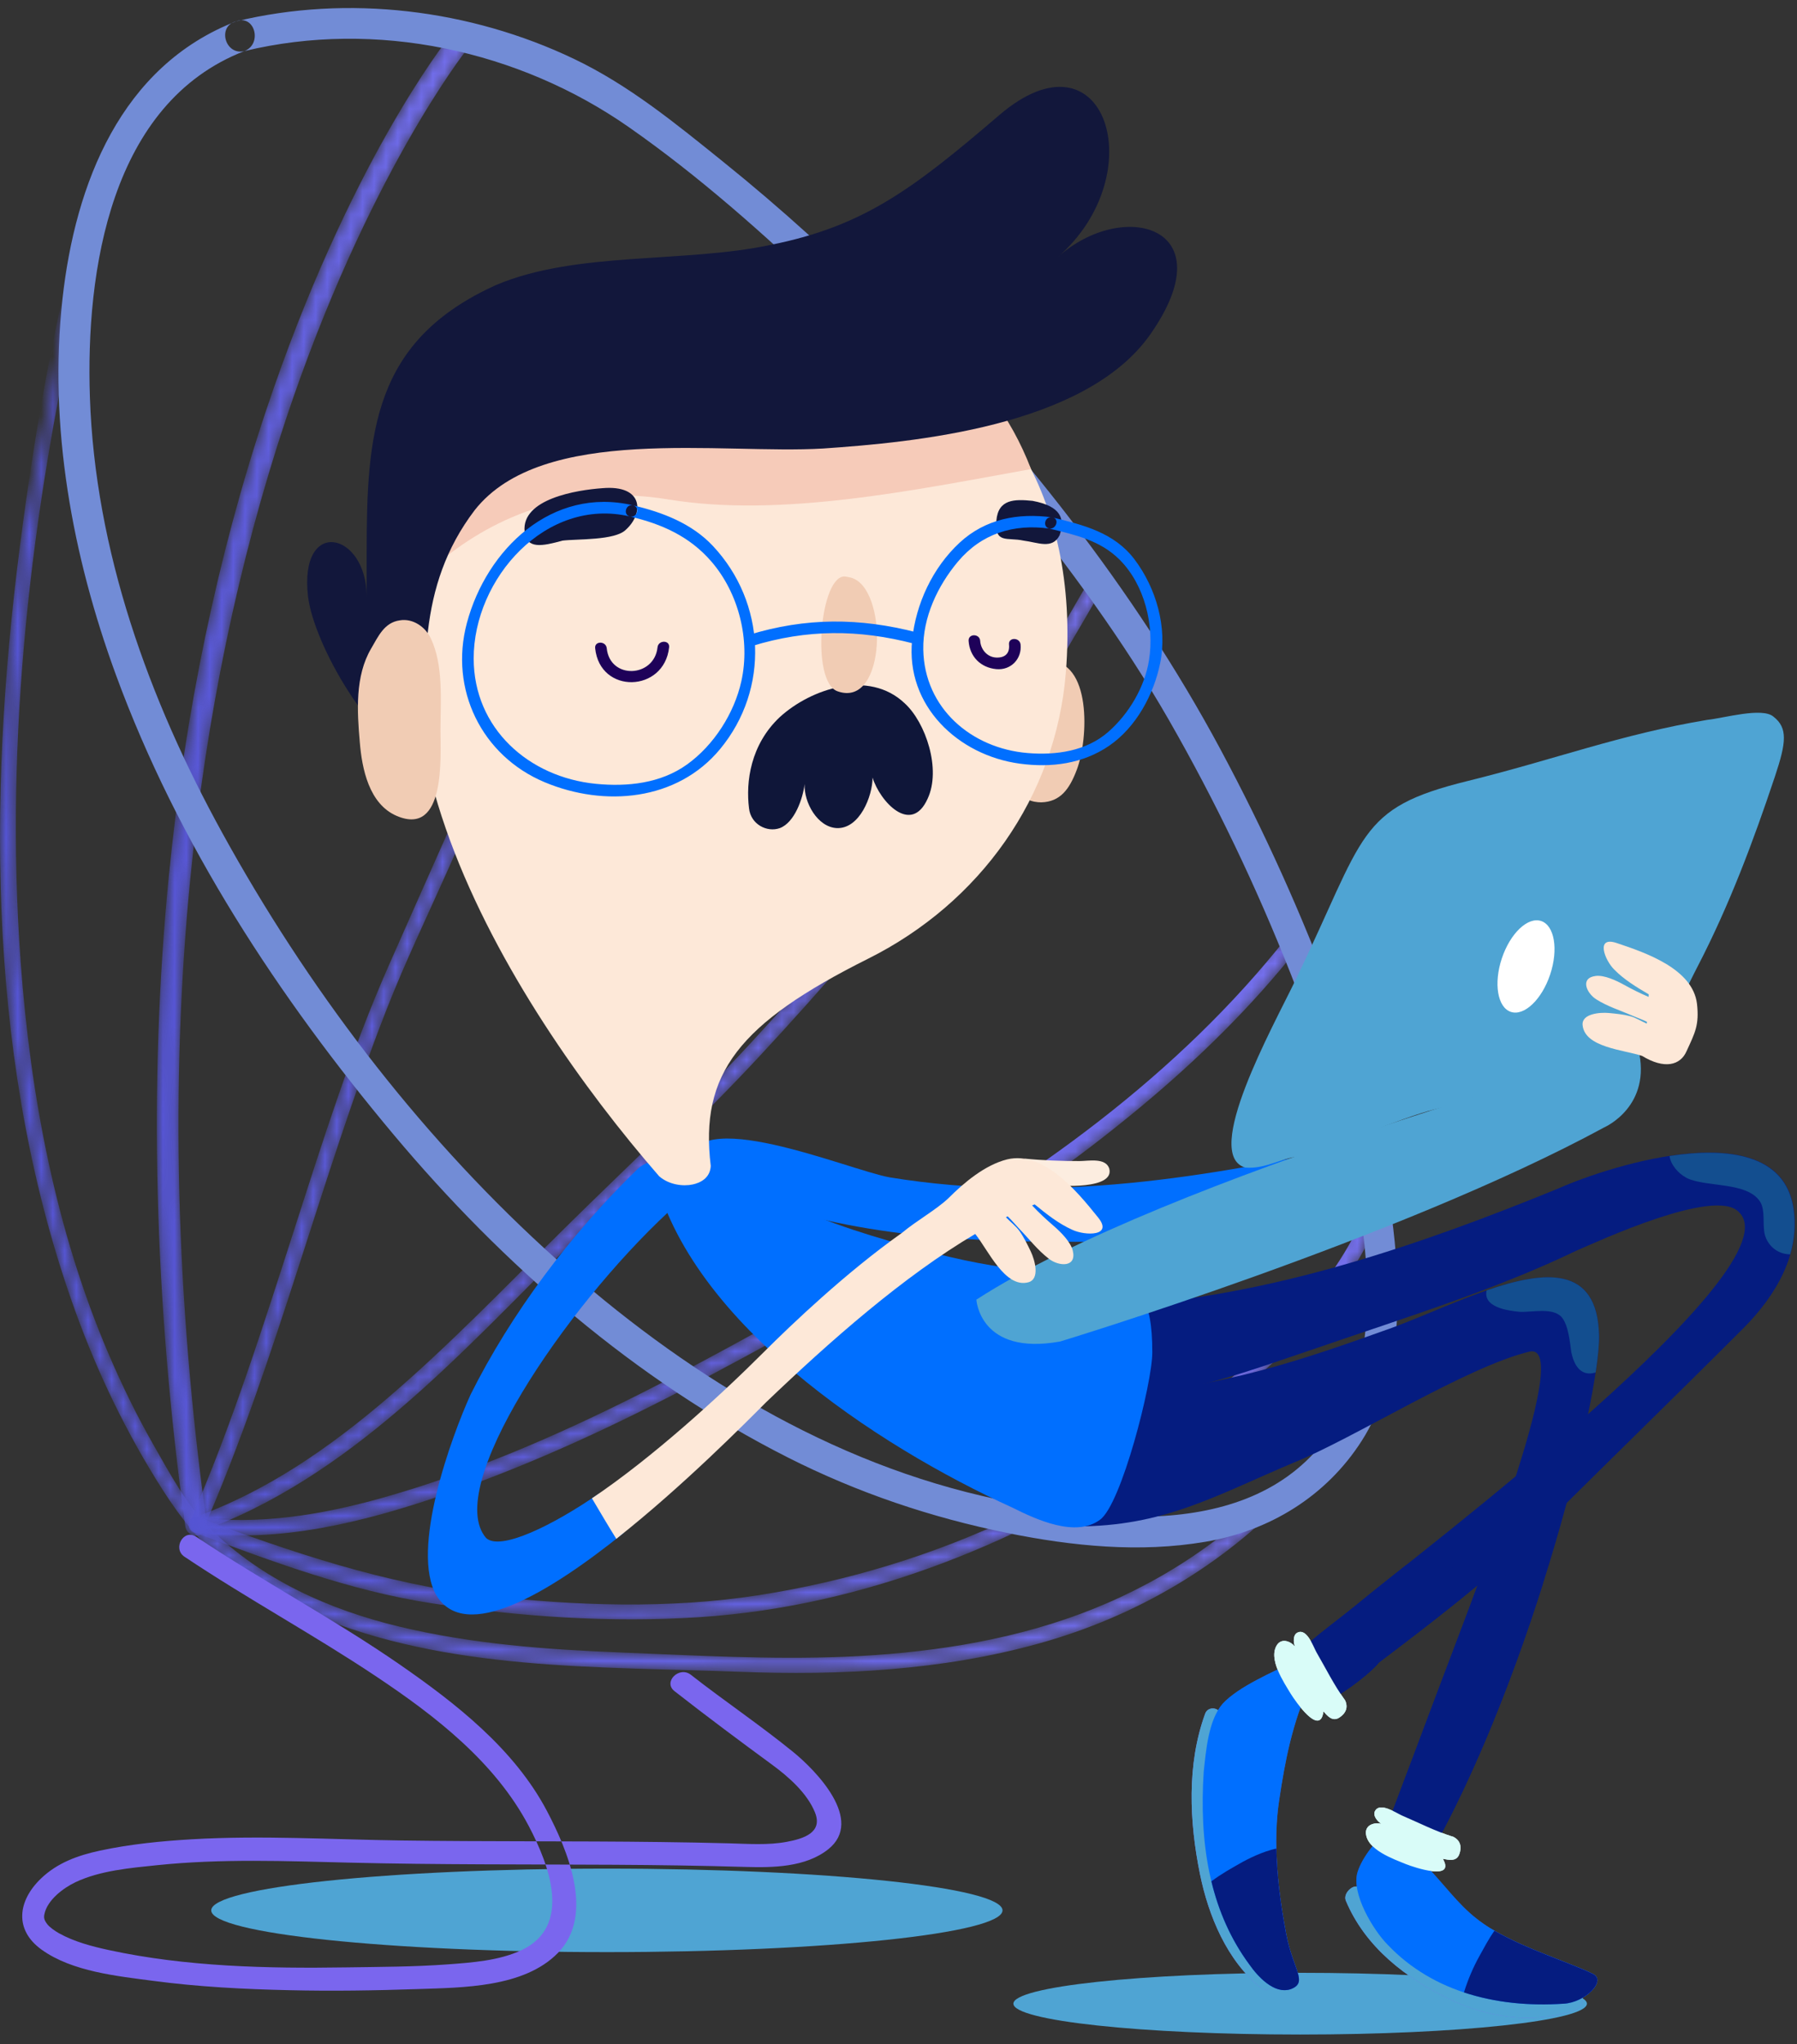 <?xml version="1.0" encoding="UTF-8"?>
<svg width="153px" height="174px" viewBox="0 0 153 174" version="1.1" xmlns="http://www.w3.org/2000/svg" xmlns:xlink="http://www.w3.org/1999/xlink">
    <rect x="0" y="0" width="153" height="174" fill="#333333" stroke="none"/>
    <title>Group 144</title>
    <defs>
        <path d="M26.234,0.202 C26.63,0.52 26.695,1.098 26.377,1.494 C26.294,1.599 17.88,12.258 10.984,32.955 C6.934,45.112 4.191,58.302 2.835,72.161 C1.137,89.489 1.611,107.918 4.243,126.934 C4.312,127.437 3.961,127.901 3.458,127.971 C3.415,127.976 3.372,127.979 3.329,127.979 C2.878,127.979 2.484,127.646 2.421,127.186 C-0.235,108 -0.708,89.4 1.012,71.906 C2.39,57.899 5.169,44.564 9.274,32.272 C16.277,11.297 24.591,0.782 24.942,0.344" id="path-1"></path>
        <linearGradient x1="-0%" y1="50%" x2="99.999%" y2="50%" id="linearGradient-3">
            <stop stop-color="#5454D3" offset="0%"></stop>
            <stop stop-color="#7570ED" offset="100%"></stop>
        </linearGradient>
        <path d="M8.516,0.459 C8.768,-0.347 10.038,-0.003 9.783,0.807 C8.657,4.398 7.764,8.073 6.924,11.737 C2.637,30.421 0.36,49.882 1.762,69.047 C2.597,80.43 4.752,91.899 9.274,102.431 C10.387,105.023 11.621,107.566 13.02,110.018 C14.418,112.466 15.887,115.239 17.904,117.232 C22.304,121.579 28.028,124.137 33.985,125.569 C40.165,127.054 46.527,127.527 52.86,127.775 C59.184,128.021 65.565,128.4 71.89,128.139 C78.671,127.859 85.496,126.887 91.89,124.525 C98.414,122.113 104.245,118.331 109.016,113.259 C109.597,112.641 110.524,113.571 109.945,114.187 C104.111,120.389 96.658,124.73 88.468,127.006 C80.16,129.317 71.511,129.743 62.934,129.417 C61.675,129.369 60.408,129.331 59.137,129.295 L57.609,129.252 C47.153,128.965 36.423,128.661 26.717,124.572 C24.104,123.47 21.606,122.063 19.382,120.295 C17.068,118.453 15.394,116.356 13.814,113.875 C10.808,109.158 8.36,104.094 6.453,98.836 C-1.033,78.204 -1.083,55.321 1.672,33.787" id="path-4"></path>
        <linearGradient x1="-0%" y1="50%" x2="100%" y2="50%" id="linearGradient-6">
            <stop stop-color="#5454D3" offset="0%"></stop>
            <stop stop-color="#7570ED" offset="100%"></stop>
        </linearGradient>
        <path d="M93.531,0.227 C94.056,-0.437 94.98,0.5 94.46,1.156 C90.528,6.142 85.961,10.619 81.083,14.675 C75.405,19.397 69.324,23.671 62.891,27.304 C55.935,31.23 48.972,35.191 41.885,38.875 C35.315,42.29 28.532,45.386 21.519,47.78 C14.868,50.049 7.693,51.857 0.625,50.934 C-0.203,50.826 -0.213,49.512 0.625,49.621 C5.949,50.316 11.348,49.425 16.479,47.979 C28.273,44.655 39.096,38.99 49.763,33.084 L51.761,31.974 L51.761,31.974 L53.758,30.862 C54.09,30.676 54.423,30.491 54.755,30.305 L56.75,29.195 C57.415,28.825 58.079,28.457 58.745,28.089" id="path-7"></path>
        <linearGradient x1="-0%" y1="50%" x2="100%" y2="50%" id="linearGradient-9">
            <stop stop-color="#5454D3" offset="0%"></stop>
            <stop stop-color="#7570ED" offset="100%"></stop>
        </linearGradient>
        <path d="M51.386,0.183 C52.003,-0.395 52.934,0.532 52.315,1.112 C46.316,6.725 41.467,13.503 37.449,20.643 C33.505,27.651 30.475,35.117 27.208,42.453 C25.467,46.359 23.724,50.262 21.988,54.169 C20.232,58.116 18.339,62.037 16.763,66.059 C11.072,80.605 7.435,95.892 1.196,110.23 C0.859,111.004 -0.273,110.336 0.061,109.567 C3.599,101.439 6.264,92.967 8.981,84.54 C11.387,77.073 13.759,69.557 16.927,62.371 C20.369,54.564 23.858,46.778 27.323,38.98 C27.681,38.175 28.037,37.369 28.392,36.563 L29.458,34.145 C31.95,28.509 34.502,22.909 37.693,17.613" id="path-10"></path>
        <linearGradient x1="-0.001%" y1="50%" x2="100%" y2="50%" id="linearGradient-12">
            <stop stop-color="#5454D3" offset="0%"></stop>
            <stop stop-color="#7570ED" offset="100%"></stop>
        </linearGradient>
        <path d="M76.322,0.319 C76.744,-0.413 77.881,0.246 77.455,0.982 C73.321,8.146 69.074,15.227 64.117,21.86 C59.328,28.269 54.022,34.378 48.579,40.238 C43.446,45.765 37.909,50.843 32.563,56.153 C31.243,57.463 29.922,58.801 28.588,60.145 L27.586,61.154 C27.419,61.322 27.251,61.49 27.083,61.658 L26.073,62.667 C18.644,70.056 10.707,77.237 0.8,80.738 C-0.001,81.02 -0.343,79.75 0.451,79.471 C6.573,77.307 11.997,73.533 16.901,69.342 C22.181,64.83 26.987,59.819 31.92,54.941 C37.298,49.621 42.848,44.52 47.98,38.951 C53.542,32.915 59.009,26.653 63.856,20.021" id="path-13"></path>
        <linearGradient x1="0%" y1="50%" x2="100%" y2="50%" id="linearGradient-15">
            <stop stop-color="#5454D3" offset="0%"></stop>
            <stop stop-color="#7570ED" offset="100%"></stop>
        </linearGradient>
        <path d="M100.095,0.344 C100.433,-0.43 101.565,0.238 101.229,1.007 C97.638,9.208 90.198,15.365 82.935,20.251 C71.229,28.128 57.714,33.699 43.516,34.627 C35.881,35.125 28.207,34.598 20.657,33.441 C13.703,32.377 7.008,29.852 0.446,27.407 C-0.34,27.113 3.55271368e-15,25.844 0.795,26.14 C8.764,29.109 16.753,31.812 25.242,32.789 C32.897,33.669 40.905,33.945 48.542,32.755 C56.051,31.585 63.465,29.339 70.324,26.056 C76.348,23.172 82.175,19.549 87.395,15.38" id="path-16"></path>
        <linearGradient x1="-0%" y1="50%" x2="100%" y2="50%" id="linearGradient-18">
            <stop stop-color="#5454D3" offset="0%"></stop>
            <stop stop-color="#7570ED" offset="100%"></stop>
        </linearGradient>
        <path d="M1.702,3.609 C0.466,5.032 0.277,7.69 0.088,9.399 L0.088,9.399 C-0.291,15.19 0.466,21.076 3.98,25.822 L3.98,25.822 C4.644,26.772 6.069,28.385 7.492,27.911 L7.492,27.911 C9.012,27.341 7.685,26.259 7.114,23.259 L7.114,23.259 C6.411,19.579 5.951,15.474 6.52,11.772 L6.52,11.772 C6.995,8.545 7.683,5.032 9.107,2.09 L9.107,2.09 L7.778,0 C5.974,0.95 3.126,2.09 1.702,3.609" id="path-19"></path>
        <linearGradient x1="-0.008%" y1="50.001%" x2="100%" y2="50.001%" id="linearGradient-21">
            <stop stop-color="#5454D3" offset="0%"></stop>
            <stop stop-color="#7570ED" offset="100%"></stop>
        </linearGradient>
        <path d="M0.103,3.133 C-0.467,4.936 1.447,8.104 2.681,9.338 L2.681,9.338 C6.573,13.421 12.16,14.715 17.667,14.336 L17.667,14.336 C19.47,14.24 21.316,12.396 20.153,11.812 L20.153,11.812 C17.903,10.689 13.013,9.304 10.262,7.121 L10.262,7.121 C8.554,5.791 7.414,4.083 5.894,2.564 L5.894,2.564 C4.945,1.614 3.9,1.425 2.572,0.855 L2.572,0.855 L2.572,0 C1.808,0.165 0.482,1.899 0.103,3.133" id="path-22"></path>
        <linearGradient x1="0.002%" y1="50.001%" x2="100%" y2="50.001%" id="linearGradient-24">
            <stop stop-color="#5454D3" offset="0%"></stop>
            <stop stop-color="#7570ED" offset="100%"></stop>
        </linearGradient>
    </defs>
    <g id="Page-1" stroke="none" stroke-width="1" fill="none" fill-rule="evenodd">
        <g id="ESTRATEGIA" transform="translate(-74, -795)">
            <g id="Group-144" transform="translate(74, 795.686)">
                <g id="Group-42">
                    <path d="M135.112,169.873 C135.112,171.325 124.181,172.5 110.698,172.5 C97.214,172.5 86.283,171.325 86.283,169.873 C86.283,168.422 97.214,167.246 110.698,167.246 C124.181,167.246 135.112,168.422 135.112,169.873" id="Fill-5" fill="#4FA4D3"></path>
                    <path d="M85.356,161.931 C85.356,163.893 70.274,165.484 51.67,165.484 C33.065,165.484 17.984,163.893 17.984,161.931 C17.984,159.969 33.065,158.376 51.67,158.376 C70.274,158.376 85.356,159.969 85.356,161.931" id="Fill-7" fill="#4FA4D3"></path>
                    <g id="Group-27" transform="translate(0, 2.057)">
                        <g id="Group-11" transform="translate(13.356, 0)">
                            <mask id="mask-2" fill="white">
                                <use xlink:href="#path-1"></use>
                            </mask>
                            <g id="Clip-10"></g>
                            <path d="M3.329,127.979 C2.878,127.979 2.484,127.646 2.421,127.186 C-0.235,108 -0.708,89.4 1.012,71.906 C2.39,57.899 5.169,44.564 9.274,32.272 C16.277,11.297 24.591,0.782 24.942,0.344 C25.26,-0.052 25.837,-0.116 26.234,0.202 C26.63,0.52 26.695,1.098 26.377,1.494 C26.294,1.599 17.88,12.258 10.984,32.955 C6.934,45.112 4.191,58.302 2.835,72.161 C1.137,89.489 1.611,107.918 4.243,126.934 C4.312,127.437 3.961,127.901 3.458,127.971 C3.415,127.976 3.372,127.979 3.329,127.979" id="Fill-9" fill="url(#linearGradient-3)" mask="url(#mask-2)"></path>
                        </g>
                        <g id="Group-14" transform="translate(0, 10.147)">
                            <mask id="mask-5" fill="white">
                                <use xlink:href="#path-4"></use>
                            </mask>
                            <g id="Clip-13"></g>
                            <path d="M8.516,0.459 C5.132,11.249 3.102,22.595 1.672,33.787 C-1.083,55.321 -1.033,78.204 6.453,98.836 C8.36,104.094 10.808,109.158 13.814,113.875 C15.394,116.356 17.068,118.453 19.382,120.295 C21.606,122.063 24.104,123.47 26.717,124.572 C38.08,129.359 50.847,128.958 62.934,129.417 C71.511,129.743 80.16,129.317 88.468,127.006 C96.658,124.73 104.111,120.389 109.945,114.187 C110.524,113.571 109.597,112.641 109.016,113.259 C104.245,118.331 98.414,122.113 91.89,124.525 C85.496,126.887 78.671,127.859 71.89,128.139 C65.565,128.4 59.184,128.021 52.86,127.775 C46.527,127.527 40.165,127.054 33.985,125.569 C28.028,124.137 22.304,121.579 17.904,117.232 C15.887,115.239 14.418,112.466 13.02,110.018 C11.621,107.566 10.387,105.023 9.274,102.431 C4.752,91.899 2.597,80.43 1.762,69.047 C0.36,49.882 2.637,30.421 6.924,11.737 C7.764,8.073 8.657,4.398 9.783,0.807 C10.038,-0.003 8.768,-0.347 8.516,0.459" id="Fill-12" fill="url(#linearGradient-6)" mask="url(#mask-5)"></path>
                        </g>
                        <g id="Group-17" transform="translate(16.064, 76.782)">
                            <mask id="mask-8" fill="white">
                                <use xlink:href="#path-7"></use>
                            </mask>
                            <g id="Clip-16"></g>
                            <path d="M0.625,50.934 C7.693,51.857 14.868,50.049 21.519,47.78 C28.532,45.386 35.315,42.29 41.885,38.875 C48.972,35.191 55.935,31.23 62.891,27.304 C69.324,23.671 75.405,19.397 81.083,14.675 C85.961,10.619 90.528,6.142 94.46,1.156 C94.98,0.5 94.056,-0.437 93.531,0.227 C84.231,12.017 71.786,20.89 58.745,28.089 C45.107,35.618 31.59,43.72 16.479,47.979 C11.348,49.425 5.949,50.316 0.625,49.621 C-0.213,49.512 -0.203,50.826 0.625,50.934" id="Fill-15" fill="url(#linearGradient-9)" mask="url(#mask-8)"></path>
                        </g>
                        <g id="Group-20" transform="translate(16.164, 17.093)">
                            <mask id="mask-11" fill="white">
                                <use xlink:href="#path-10"></use>
                            </mask>
                            <g id="Clip-19"></g>
                            <path d="M51.386,0.183 C45.967,5.254 41.514,11.272 37.693,17.613 C33.59,24.422 30.544,31.734 27.323,38.98 C23.858,46.778 20.369,54.564 16.927,62.371 C13.759,69.557 11.387,77.073 8.981,84.54 C6.264,92.967 3.599,101.439 0.061,109.567 C-0.273,110.336 0.859,111.004 1.196,110.23 C7.435,95.892 11.072,80.605 16.763,66.059 C18.339,62.037 20.232,58.116 21.988,54.169 C23.724,50.262 25.467,46.359 27.208,42.453 C30.475,35.117 33.505,27.651 37.449,20.643 C41.467,13.503 46.316,6.725 52.315,1.112 C52.934,0.532 52.003,-0.395 51.386,0.183" id="Fill-18" fill="url(#linearGradient-12)" mask="url(#mask-11)"></path>
                        </g>
                        <g id="Group-23" transform="translate(16.063, 46.956)">
                            <mask id="mask-14" fill="white">
                                <use xlink:href="#path-13"></use>
                            </mask>
                            <g id="Clip-22"></g>
                            <path d="M0.8,80.738 C13.634,76.203 23.162,65.491 32.563,56.153 C37.909,50.843 43.446,45.765 48.579,40.238 C54.022,34.378 59.328,28.269 64.117,21.86 C69.074,15.227 73.321,8.146 77.455,0.982 C77.881,0.246 76.744,-0.413 76.322,0.319 C72.432,7.058 68.452,13.733 63.856,20.021 C59.009,26.653 53.542,32.915 47.98,38.951 C42.848,44.52 37.298,49.621 31.92,54.941 C26.987,59.819 22.181,64.83 16.901,69.342 C11.997,73.533 6.573,77.307 0.451,79.471 C-0.343,79.75 -0.001,81.02 0.8,80.738" id="Fill-21" fill="url(#linearGradient-15)" mask="url(#mask-14)"></path>
                        </g>
                        <g id="Group-26" transform="translate(16.068, 100.287)">
                            <mask id="mask-17" fill="white">
                                <use xlink:href="#path-16"></use>
                            </mask>
                            <g id="Clip-25"></g>
                            <path d="M0.446,27.407 C7.008,29.852 13.703,32.377 20.657,33.441 C28.207,34.598 35.881,35.125 43.516,34.627 C57.714,33.699 71.229,28.128 82.935,20.251 C90.198,15.365 97.638,9.208 101.229,1.007 C101.565,0.238 100.433,-0.43 100.095,0.344 C97.42,6.452 92.533,11.279 87.395,15.38 C82.175,19.549 76.348,23.172 70.324,26.056 C63.465,29.339 56.051,31.585 48.542,32.755 C40.905,33.945 32.897,33.669 25.242,32.789 C16.753,31.812 8.764,29.109 0.795,26.14 C3.55271368e-15,25.844 -0.34,27.113 0.446,27.407" id="Fill-24" fill="url(#linearGradient-18)" mask="url(#mask-17)"></path>
                        </g>
                    </g>
                    <path d="M20.109,1.131 C10.282,4.932 6.404,14.972 5.321,24.744 C4.12,35.58 6.147,46.609 9.875,56.775 C15.144,71.142 23.719,84.215 33.51,95.893 C42.828,107.008 54.087,116.803 67.08,123.379 C73.012,126.381 79.278,128.493 85.789,129.811 C91.316,130.93 97.03,131.507 102.624,130.556 C108.114,129.624 112.918,126.68 115.936,121.967 C119.312,116.694 119.332,109.854 118.621,103.852 C117.833,97.215 115.916,90.854 113.606,84.606 C110.875,77.213 107.622,70.015 103.896,63.071 C96.578,49.437 86.637,37.014 75.817,26.001 C71.309,21.413 66.538,17.081 61.526,13.048 C57.513,9.816 53.534,6.551 48.853,4.319 C40.035,0.114 29.643,-1.171 20.109,1.131 C18.463,1.528 19.161,4.061 20.808,3.663 C31.998,0.963 44.161,3.589 53.527,10.128 C59.498,14.295 65.061,19.244 70.319,24.266 C75.956,29.653 81.212,35.436 86.117,41.497 C90.984,47.514 95.654,53.867 99.511,60.585 C103.492,67.522 106.95,74.753 109.886,82.192 C112.401,88.574 114.576,95.063 115.704,101.846 C116.702,107.857 117.069,114.894 113.856,120.334 C107.703,130.749 93.548,128.969 83.58,126.643 C69.461,123.347 56.938,115.295 46.353,105.583 C35.369,95.508 26.095,83.248 18.921,70.208 C12.655,58.821 8.093,46.196 7.653,33.107 C7.292,22.389 9.39,8.08 20.808,3.663 C22.37,3.059 21.691,0.518 20.109,1.131" id="Fill-28" fill="#728CD6"></path>
                    <path d="M102.609,145.189 C101.036,149.513 101.263,154.382 102.167,158.834 C102.892,162.398 104.466,166.21 107.364,168.542 C108.019,169.067 108.952,168.144 108.294,167.613 C105.523,165.384 104.174,161.865 103.435,158.485 C102.519,154.302 102.399,149.597 103.875,145.538 C104.166,144.741 102.896,144.4 102.609,145.189" id="Fill-30" fill="#7671EE"></path>
                    <path d="M114.587,161.106 C116.248,165.065 119.701,167.707 123.411,169.488 C126.381,170.912 130.188,171.71 134.052,170.436 C134.92,170.148 135.041,168.758 134.161,169.048 C130.47,170.266 127.036,169.435 124.177,168.13 C120.641,166.517 117.383,163.875 115.824,160.157 C115.517,159.427 114.284,160.383 114.587,161.106" id="Fill-32" fill="#7671EE"></path>
                    <path d="M132.66,100.489 C121.307,105.133 108.16,109.737 95.07,110.456 L93.628,118.143 C99.564,118.66 106.706,115.865 112.124,114.06 C119.606,111.48 127.256,109.127 134.221,105.773 C136.027,104.999 145.95,100.391 148.013,102.455 C153.173,107.099 120.46,131.801 116.11,135.42 C113.974,137.197 111.905,138.62 110.634,139.918 C111.662,141.18 112.388,142.626 113.093,144.088 C114.833,143.216 116.9,141.506 117.4,140.839 C121.919,137.418 126.365,134.004 130.493,130.134 C136.686,123.942 142.447,118.366 148.38,112.432 C151.22,109.594 153.28,106.061 152.715,102.198 C151.515,93.992 137.305,98.425 132.66,100.489" id="Fill-34" fill="#051C80"></path>
                    <path d="M91.587,129.25 C99.07,129.25 103.373,126.684 110.083,123.845 C115.242,121.781 124.84,115.648 130.259,114.359 C134.102,113.637 125.214,135.735 121.787,144.927 C120.036,149.621 118.489,153.629 116.808,158.194 C118.922,159.421 118.082,163.271 120.531,159.275 C130.017,143.781 136.333,118.041 136.142,112.916 C135.886,103.628 124.975,110.034 118.249,112.437 C111.073,114.999 104.077,117.48 94.436,118.093" id="Fill-36" fill="#051C80"></path>
                    <path d="M60.576,100.18 C71.226,104.375 80.262,105.021 91.557,105.021 C95.751,105.021 119.31,104.698 116.082,96.63 C102.852,99.535 89.62,101.794 75.744,99.535 C72.194,98.89 58.64,93.08 58.64,98.566" id="Fill-38" fill="#006FFF"></path>
                    <path d="M55.476,98.226 C58.056,111.643 74.827,122.48 86.18,127.639 C88.244,128.673 91.598,130.22 93.662,128.673 C95.469,127.382 98.109,117.065 98.109,114.434 C98.109,105.161 93.893,109.713 79.472,105.966 C73.467,104.407 61.925,101.322 58.829,94.872" id="Fill-40" fill="#006FFF"></path>
                </g>
                <g id="Group-45" transform="translate(102.399, 140.726)">
                    <mask id="mask-20" fill="white">
                        <use xlink:href="#path-19"></use>
                    </mask>
                    <g id="Clip-44"></g>
                    <path d="M1.702,3.609 C0.466,5.032 0.277,7.69 0.088,9.399 L0.088,9.399 C-0.291,15.19 0.466,21.076 3.98,25.822 L3.98,25.822 C4.644,26.772 6.069,28.385 7.492,27.911 L7.492,27.911 C9.012,27.341 7.685,26.259 7.114,23.259 L7.114,23.259 C6.411,19.579 5.951,15.474 6.52,11.772 L6.52,11.772 C6.995,8.545 7.683,5.032 9.107,2.09 L9.107,2.09 L7.778,0 C5.974,0.95 3.126,2.09 1.702,3.609" id="Fill-43" fill="url(#linearGradient-21)" mask="url(#mask-20)"></path>
                </g>
                <g id="Group-48" transform="translate(115.484, 155.536)">
                    <mask id="mask-23" fill="white">
                        <use xlink:href="#path-22"></use>
                    </mask>
                    <g id="Clip-47"></g>
                    <path d="M0.103,3.133 C-0.467,4.936 1.447,8.104 2.681,9.338 L2.681,9.338 C6.573,13.421 12.16,14.715 17.667,14.336 L17.667,14.336 C19.47,14.24 21.316,12.396 20.153,11.812 L20.153,11.812 C17.903,10.689 13.013,9.304 10.262,7.121 L10.262,7.121 C8.554,5.791 7.414,4.083 5.894,2.564 L5.894,2.564 C4.945,1.614 3.9,1.425 2.572,0.855 L2.572,0.855 L2.572,0 C1.808,0.165 0.482,1.899 0.103,3.133" id="Fill-46" fill="url(#linearGradient-24)" mask="url(#mask-23)"></path>
                </g>
                <g id="Group-143" transform="translate(1.892, 6.708)">
                    <path d="M106.779,149.959 C105.608,150.212 104.373,150.829 103.662,151.236 C103.007,151.611 102.073,152.125 101.248,152.751 C101.857,155.273 102.886,157.675 104.488,159.84 C105.152,160.79 106.576,162.403 108,161.929 C109.519,161.359 108.193,160.277 107.621,157.277 C107.174,154.938 106.826,152.429 106.779,149.959" id="Fill-49" fill="#5454C6"></path>
                    <path d="M133.745,160.641 C131.862,159.7 128.127,158.574 125.346,156.952 C124.864,157.645 124.461,158.402 124.089,159.074 C123.522,160.094 123.082,161.137 122.753,162.207 C125.438,163.098 128.359,163.364 131.259,163.165 C133.062,163.068 134.909,161.224 133.745,160.641" id="Fill-51" fill="#5454C6"></path>
                    <path d="M55.056,95.735 C55.894,94.799 56.481,93.712 55.697,92.5 C54.873,91.224 53.474,91.187 52.443,92.065 C46.678,97.644 41.593,104.476 38.175,111.314 C36.561,114.865 33.013,124.546 35.27,128.418 C37.725,132.451 44.753,128.29 51.229,123.081 C50.483,121.991 49.737,120.901 49.085,119.756 C45.206,122.437 40.69,124.667 39.487,123.517 C35.871,119.27 46.078,104.076 55.056,95.735" id="Fill-53" fill="#006FFF"></path>
                    <path d="M85.278,53.25 C85.474,51.59 85.278,48.916 87.316,48.87 C91.042,48.778 90.806,55.463 89.786,58.137 C89.16,59.797 88.376,60.858 86.767,60.904 C85.983,60.904 85.121,60.627 84.729,59.751 C84.023,58.276 84.924,55.878 85.081,54.311 C85.121,53.942 85.278,53.572 85.278,53.25" id="Fill-55" fill="#F1CCB4"></path>
                    <path d="M39.263,33.192 C24.49,50.975 41.461,78.058 54.23,92.733 C55.069,93.463 56.267,93.609 57.084,93.432 C57.728,93.293 58.566,92.897 58.623,91.86 C57.675,83.996 61.006,79.72 72.04,74.205 C81.514,69.467 87.997,60.472 88.856,49.86 C91.322,19.383 59.679,8.617 39.263,33.192" id="Fill-57" fill="#FDE8D8"></path>
                    <path d="M39.263,33.192 C37.235,35.633 35.809,38.25 34.884,40.985 C38.956,37.401 45.68,33.588 55.019,35.121 C64.576,36.69 75.922,34.336 85.894,32.536 C78.831,14.17 55.87,13.201 39.263,33.192" id="Fill-59" fill="#F6CBB9"></path>
                    <path d="M49.391,34.162 C47.237,34.316 42.494,35.062 42.774,37.856 C42.928,39.395 44.313,39.087 46.006,38.625 C47.237,38.472 50.469,38.625 51.392,37.701 C52.93,36.317 52.93,33.855 49.391,34.162" id="Fill-61" fill="#12173B"></path>
                    <path d="M86.019,35.24 C84.479,35.085 83.094,35.085 82.94,36.932 C82.788,38.934 83.864,38.318 85.25,38.625 C86.481,38.779 87.711,39.395 88.328,38.163 C88.789,36.779 88.481,35.701 86.019,35.24" id="Fill-63" fill="#12173B"></path>
                    <path d="M61.881,61.406 C61.597,59.16 62.007,55.987 64.507,53.643 C67.163,51.22 72.086,49.579 75.133,52.471 C76.93,54.111 78.259,58.095 77.087,60.596 C75.681,63.72 73.023,60.83 72.399,58.798 C72.399,60.362 71.305,63.174 69.351,63.096 C67.711,63.017 66.539,60.908 66.617,59.346 C66.461,60.596 65.759,62.627 64.507,63.096 C63.413,63.487 62.024,62.778 61.881,61.406" id="Fill-65" fill="#0F1639"></path>
                    <path d="M70.133,41.689 C67.945,41.299 67.085,50.674 69.43,51.455 C73.649,52.94 73.728,42.548 70.523,41.767" id="Fill-67" fill="#F1CCB4"></path>
                    <path d="M48.781,47.783 C49.184,51.737 54.667,51.563 55.078,47.705 C55.145,47.073 54.16,47.08 54.092,47.705 C53.815,50.299 50.039,50.472 49.766,47.783 C49.701,47.157 48.714,47.151 48.781,47.783" id="Fill-69" fill="#1E0159"></path>
                    <path d="M80.578,47.158 C80.665,48.499 81.604,49.44 82.937,49.564 C84.177,49.68 85.127,48.687 85.001,47.47 C84.936,46.845 83.95,46.839 84.016,47.47 C84.095,48.221 83.676,48.608 82.937,48.579 C82.161,48.55 81.611,47.895 81.563,47.158 C81.523,46.527 80.538,46.523 80.578,47.158" id="Fill-71" fill="#1E0159"></path>
                    <path d="M52.007,35.622 C45.126,33.999 39.539,39.347 37.859,45.639 C36.354,51.282 39.109,56.935 44.472,59.187 C49.564,61.323 55.756,60.798 59.422,56.365 C63.652,51.252 63.325,43.895 58.802,39.075 C57.002,37.159 54.507,36.209 52.007,35.622 C51.388,35.477 51.126,36.427 51.743,36.572 C54.44,37.205 56.807,38.254 58.657,40.383 C61.021,43.105 62.003,47.098 61.229,50.59 C60.623,53.33 58.888,56.035 56.614,57.673 C54.367,59.294 51.529,59.591 48.844,59.328 C43.114,58.766 38.447,54.599 38.438,48.669 C38.426,41.854 44.603,34.888 51.743,36.572 C52.363,36.717 52.624,35.768 52.007,35.622" id="Fill-73" fill="#006FFF"></path>
                    <path d="M87.704,36.648 C84.791,36.25 82.001,36.772 79.811,38.801 C77.515,40.932 76.084,43.998 75.769,47.089 C75.198,52.68 79.681,56.905 84.945,57.612 C87.605,57.97 90.291,57.629 92.542,56.088 C94.838,54.515 96.338,51.735 96.887,49.058 C97.512,46.009 96.551,42.673 94.702,40.223 C92.975,37.938 90.348,37.289 87.704,36.648 C87.087,36.498 86.825,37.448 87.443,37.598 C89.631,38.129 91.772,38.595 93.424,40.239 C95.579,42.386 96.403,45.864 95.938,48.797 C95.57,51.103 94.223,53.363 92.484,54.894 C90.6,56.553 88.025,56.906 85.613,56.708 C80.798,56.313 76.808,52.875 76.718,47.902 C76.668,45.159 77.939,42.474 79.669,40.412 C81.667,38.033 84.39,37.181 87.443,37.598 C88.063,37.683 88.331,36.734 87.704,36.648" id="Fill-75" fill="#006FFF"></path>
                    <path d="M62.126,47.601 C66.802,46.163 71.21,46.168 75.939,47.399 C76.557,47.559 76.815,46.609 76.201,46.449 C71.316,45.177 66.699,45.164 61.865,46.651 C61.259,46.837 61.518,47.788 62.126,47.601" id="Fill-77" fill="#006FFF"></path>
                    <path d="M34.317,57.316 C34.317,49.698 33.53,42.605 38.52,36.038 C44.298,28.682 59.535,31.309 68.203,30.784 C75.821,30.259 90.532,28.945 96.049,21.065 C102.533,11.801 93.685,9.507 88.168,14.497 C96.311,7.405 92.207,-5.326 83.177,2.414 C75.821,8.719 71.618,11.871 63.739,13.447 C56.383,15.023 47.188,13.972 40.359,16.862 C29.85,21.591 29.326,29.471 29.326,39.715 L29.326,43.394 C29.326,37.877 23.546,36.564 24.335,43.394 C24.859,47.596 29.85,56.002 33.266,56.79" id="Fill-79" fill="#12173B"></path>
                    <path d="M35.611,54.771 C35.611,52.28 35.888,49.238 34.78,46.932 C34.321,45.964 33.259,45.226 32.153,45.411 C30.816,45.595 30.309,46.794 29.71,47.808 C28.326,50.16 28.512,53.157 28.742,55.785 C28.926,58.044 29.526,61.041 31.876,62.055 C36.072,63.854 35.611,57.029 35.611,54.771" id="Fill-81" fill="#F1CCB4"></path>
                    <path d="M112.635,137.349 C111.678,136.031 110.993,134.627 110.184,133.235 C109.926,132.759 109.384,131.217 108.606,131.566 C108.184,131.729 108.212,132.412 108.369,132.772 C108.017,132.335 107.275,132.027 106.857,132.593 C106.029,133.788 107.423,135.815 108.006,136.791 C108.37,137.381 110.513,140.495 110.788,138.29 C111.131,138.665 111.514,139.131 112.052,138.864 C112.379,138.68 113.02,138.187 112.635,137.349" id="Fill-83" fill="#D9FCF8"></path>
                    <path d="M121.876,148.975 C120.321,148.491 118.934,147.773 117.454,147.14 C116.961,146.915 115.606,146.001 115.191,146.747 C114.95,147.128 115.381,147.658 115.721,147.854 C115.18,147.713 114.398,147.911 114.402,148.614 C114.452,150.067 116.779,150.86 117.83,151.294 C118.477,151.55 122.055,152.765 120.956,150.835 C121.457,150.929 122.042,151.073 122.314,150.539 C122.466,150.196 122.686,149.418 121.876,148.975" id="Fill-85" fill="#D9FCF8"></path>
                    <path d="M108.794,91.035 C107.148,91.172 105.915,92.132 104.132,91.994 C100.43,90.897 106.486,80.013 108.382,76.092 C114.414,63.615 113.592,61.422 123.051,59.091 C130.493,57.257 136.076,55.116 143.479,53.882 C144.85,53.744 148.14,52.785 149.1,53.607 C150.334,54.567 150.197,55.801 149.237,58.68 C147.384,64.236 145.331,69.699 142.656,74.857 C140.737,78.559 140.052,81.027 136.487,82.535 C131.276,84.591 125.518,85.687 120.173,87.058 C117.43,87.745 111.809,90.213 108.794,91.035" id="Fill-87" fill="#4FA4D3"></path>
                    <path d="M81.238,103.236 C81.238,103.236 81.512,108.035 88.366,106.8 C88.366,106.8 117.294,98.026 134.705,88.567 C134.705,88.567 138.818,86.785 137.583,81.849 C137.583,81.849 97.551,92.68 81.238,103.236" id="Fill-89" fill="#4FA4D3"></path>
                    <path d="M85.337,91.23 C86.917,91.388 88.498,91.44 90.025,91.44 C90.763,91.44 92.237,91.125 92.551,92.073 C93.028,93.862 88.392,93.599 87.392,93.441" id="Fill-91" fill="#FCEDE0"></path>
                    <path d="M91.552,96.179 C89.814,94.02 86.969,90.558 83.862,91.295 C81.967,91.768 80.177,93.282 78.86,94.599 C77.844,95.57 76.105,96.54 74.911,97.546 C70.128,100.927 65.447,105.396 63.169,107.673 C59.415,111.429 53.64,116.702 48.507,120.147 C49.193,121.3 49.867,122.46 50.581,123.596 C56.266,119.111 61.66,113.645 63.345,111.96 C68.751,106.79 75.024,101.249 81.141,97.644 C82.242,99.013 83.671,102.275 85.654,101.761 C86.683,101.494 86.215,99.853 85.866,99.128 C85.583,98.54 85.292,97.937 84.915,97.403 C84.602,96.96 84.129,96.616 83.753,96.221 C83.803,96.198 83.853,96.172 83.903,96.148 C84.252,96.474 84.588,96.89 84.879,97.192 C85.724,98.063 86.447,99.018 87.419,99.763 C88.277,100.421 89.794,100.506 89.447,99.072 C89.262,98.299 88.389,97.449 87.793,96.935 C87.203,96.426 86.555,95.83 85.983,95.216 C86.056,95.187 86.129,95.156 86.202,95.128 C87.206,95.95 88.239,96.767 89.394,97.285 C90.498,97.811 92.974,97.864 91.552,96.179" id="Fill-93" fill="#FDE8D8"></path>
                    <path d="M137.919,82.488 C136.364,81.969 133.046,81.776 132.854,79.874 C132.754,78.888 134.343,78.765 135.089,78.836 C135.695,78.892 136.318,78.951 136.908,79.108 C137.396,79.238 137.851,79.54 138.317,79.74 C138.322,79.689 138.328,79.638 138.334,79.587 C137.934,79.386 137.461,79.228 137.105,79.071 C136.068,78.614 134.997,78.292 134.029,77.681 C133.176,77.144 132.611,75.845 133.976,75.682 C134.714,75.593 135.741,76.083 136.384,76.438 C137.02,76.789 137.752,77.163 138.475,77.465 C138.476,77.391 138.48,77.316 138.481,77.244 C137.435,76.632 136.387,75.993 135.559,75.151 C134.741,74.355 133.893,72.206 135.828,72.904 C138.28,73.724 142.231,75.091 142.593,78.049 C142.792,79.862 142.431,80.505 141.705,82.085 C141.185,83.289 139.825,83.652 137.919,82.488" id="Fill-95" fill="#FDE8D8"></path>
                    <path d="M13.816,125.12 C19.154,128.691 24.809,131.754 30.151,135.32 C35.174,138.671 40.268,142.61 43.133,148.056 C44.865,151.347 46.854,156.554 42.529,158.6 C40.615,159.505 38.299,159.667 36.224,159.82 C33.356,160.03 30.474,160.032 27.602,160.076 C20.893,160.18 13.933,160.027 7.358,158.598 C5.911,158.283 4.428,157.894 3.126,157.168 C2.775,156.973 2.316,156.646 2.126,156.391 C1.86,156.038 1.827,155.854 1.887,155.555 C2.125,154.347 3.498,153.316 4.539,152.823 C6.637,151.83 9.226,151.61 11.5,151.375 C16.971,150.81 22.428,151.027 27.913,151.161 C35.401,151.343 42.894,151.298 50.384,151.341 C54.116,151.362 57.848,151.416 61.578,151.525 C63.925,151.593 66.688,151.558 68.617,150.028 C71.732,147.557 67.578,143.316 65.642,141.741 C62.826,139.449 59.79,137.407 56.929,135.169 C55.94,134.395 54.535,135.779 55.536,136.562 C58.273,138.703 61.057,140.778 63.86,142.833 C65.249,143.854 66.832,145.244 67.495,146.883 C68.193,148.606 66.515,149.122 65.104,149.387 C63.497,149.69 61.809,149.559 60.187,149.516 C58.235,149.463 56.282,149.43 54.329,149.405 C46.96,149.311 39.588,149.378 32.218,149.273 C26.297,149.189 20.385,148.828 14.466,149.17 C11.845,149.322 9.209,149.583 6.639,150.133 C4.752,150.537 3.007,151.162 1.598,152.51 C-0.382,154.409 -0.7,156.881 1.656,158.571 C4.262,160.438 8.071,160.815 11.143,161.222 C14.999,161.735 18.9,161.932 22.787,162.019 C26.41,162.103 30.039,162.047 33.661,161.922 C37.49,161.79 42.717,161.808 45.614,158.843 C48.781,155.601 46.423,150.081 44.679,146.768 C41.905,141.495 36.921,137.6 32.118,134.279 C26.51,130.403 20.474,127.206 14.81,123.419 C13.752,122.71 12.767,124.419 13.816,125.12" id="Fill-97" fill="#7A66EE"></path>
                    <path d="M134.249,106.208 C134.086,100.315 129.634,100.74 124.683,102.451 C124.369,103.847 126.34,104.163 127.488,104.272 C128.529,104.329 130.325,103.866 131.077,104.735 C131.656,105.429 131.771,106.877 131.888,107.688 C132.217,109.332 133.078,109.728 133.964,109.428 C134.177,108.016 134.275,106.915 134.249,106.208" id="Fill-99" fill="#134E8F"></path>
                    <path d="M150.808,95.503 C150.125,90.827 145.216,90.255 140.258,91.012 C140.348,91.737 140.989,92.5 141.719,92.88 C143.34,93.69 146.872,93.17 147.972,94.906 C148.435,95.659 148.146,96.875 148.377,97.743 C148.683,98.773 149.564,99.371 150.527,99.381 C150.883,98.139 151.003,96.84 150.808,95.503" id="Fill-101" fill="#134E8F"></path>
                    <path d="M130.091,75.56 C129.379,77.695 127.88,79.119 126.745,78.741 C125.609,78.362 125.265,76.323 125.977,74.187 C126.69,72.051 128.189,70.628 129.324,71.005 C130.461,71.384 130.804,73.423 130.091,75.56" id="Fill-103" fill="#FFFFFF"></path>
                    <path d="M100.716,138.481 C99.143,142.805 99.37,147.674 100.274,152.126 C100.999,155.69 102.573,159.502 105.471,161.834 C106.126,162.359 107.059,161.436 106.401,160.905 C103.63,158.676 102.281,155.157 101.542,151.777 C100.626,147.594 100.506,142.889 101.982,138.83 C102.273,138.033 101.003,137.692 100.716,138.481" id="Fill-123" fill="#4FA4D3"></path>
                    <path d="M112.695,154.398 C114.356,158.357 117.809,160.999 121.519,162.78 C124.489,164.204 128.296,165.002 132.16,163.728 C133.028,163.44 133.149,162.05 132.269,162.34 C128.578,163.558 125.144,162.727 122.285,161.422 C118.749,159.809 115.491,157.167 113.932,153.449 C113.625,152.719 112.392,153.675 112.695,154.398" id="Fill-125" fill="#4FA4D3"></path>
                    <path d="M117.786,125.861 C116.122,127.181 114.858,128.178 114.217,128.711 C112.081,130.488 110.012,131.912 108.741,133.209 C109.768,134.472 110.495,135.917 111.2,137.38 C112.94,136.508 115.006,134.798 115.506,134.13 C118.792,131.644 122.038,129.158 125.152,126.501 C122.734,126.106 120.275,125.903 117.786,125.861" id="Fill-127" fill="#051C80"></path>
                    <path d="M124.348,126.376 C122.703,130.869 121.009,135.228 119.894,138.219 C118.144,142.912 116.597,146.921 114.916,151.486 C117.03,152.713 116.189,156.563 118.639,152.566 C123.047,145.367 126.769,135.954 129.473,127.425 C127.788,126.971 126.078,126.627 124.348,126.376" id="Fill-129" fill="#051C80"></path>
                    <path d="M108.286,134.018 C106.481,134.968 103.634,136.108 102.21,137.627 C100.974,139.05 100.785,141.708 100.595,143.417 C100.216,149.208 100.974,155.093 104.488,159.84 C105.152,160.79 106.577,162.403 108,161.929 C109.519,161.359 108.193,160.277 107.621,157.277 C106.918,153.597 106.459,149.492 107.028,145.79 C107.503,142.563 108.19,139.05 109.615,136.108" id="Fill-131" fill="#006FFF"></path>
                    <path d="M116.164,148.828 C115.4,148.993 114.074,150.727 113.695,151.961 C113.126,153.765 115.039,156.932 116.274,158.166 C120.165,162.248 125.753,163.543 131.259,163.164 C133.062,163.068 134.908,161.224 133.745,160.64 C131.495,159.517 126.606,158.132 123.854,155.948 C122.146,154.619 121.006,152.911 119.487,151.391 C118.537,150.442 117.492,150.252 116.164,149.682" id="Fill-133" fill="#006FFF"></path>
                    <path d="M106.779,149.959 C105.608,150.212 104.373,150.829 103.662,151.236 C103.007,151.611 102.073,152.125 101.248,152.751 C101.857,155.273 102.886,157.675 104.488,159.84 C105.152,160.79 106.576,162.403 108,161.929 C109.519,161.359 108.193,160.277 107.621,157.277 C107.174,154.938 106.826,152.429 106.779,149.959" id="Fill-135" fill="#051C80"></path>
                    <path d="M133.745,160.641 C131.862,159.7 128.127,158.574 125.346,156.952 C124.864,157.645 124.461,158.402 124.089,159.074 C123.522,160.094 123.082,161.137 122.753,162.207 C125.438,163.098 128.359,163.364 131.259,163.165 C133.062,163.068 134.909,161.224 133.745,160.641" id="Fill-137" fill="#051C80"></path>
                    <path d="M112.635,137.349 C111.678,136.031 110.993,134.627 110.184,133.235 C109.926,132.759 109.384,131.217 108.606,131.566 C108.184,131.729 108.212,132.412 108.369,132.772 C108.017,132.335 107.275,132.027 106.857,132.593 C106.029,133.788 107.423,135.815 108.006,136.791 C108.37,137.381 110.513,140.495 110.788,138.29 C111.131,138.665 111.514,139.131 112.052,138.864 C112.379,138.68 113.02,138.187 112.635,137.349" id="Fill-139" fill="#D9FCF8"></path>
                    <path d="M121.876,148.975 C120.321,148.491 118.934,147.773 117.454,147.14 C116.961,146.915 115.606,146.001 115.191,146.747 C114.95,147.128 115.381,147.658 115.721,147.854 C115.18,147.713 114.398,147.911 114.402,148.614 C114.452,150.067 116.779,150.86 117.83,151.294 C118.477,151.55 122.055,152.765 120.956,150.835 C121.457,150.929 122.042,151.073 122.314,150.539 C122.466,150.196 122.686,149.418 121.876,148.975" id="Fill-141" fill="#D9FCF8"></path>
                </g>
            </g>
        </g>
    </g>
</svg>